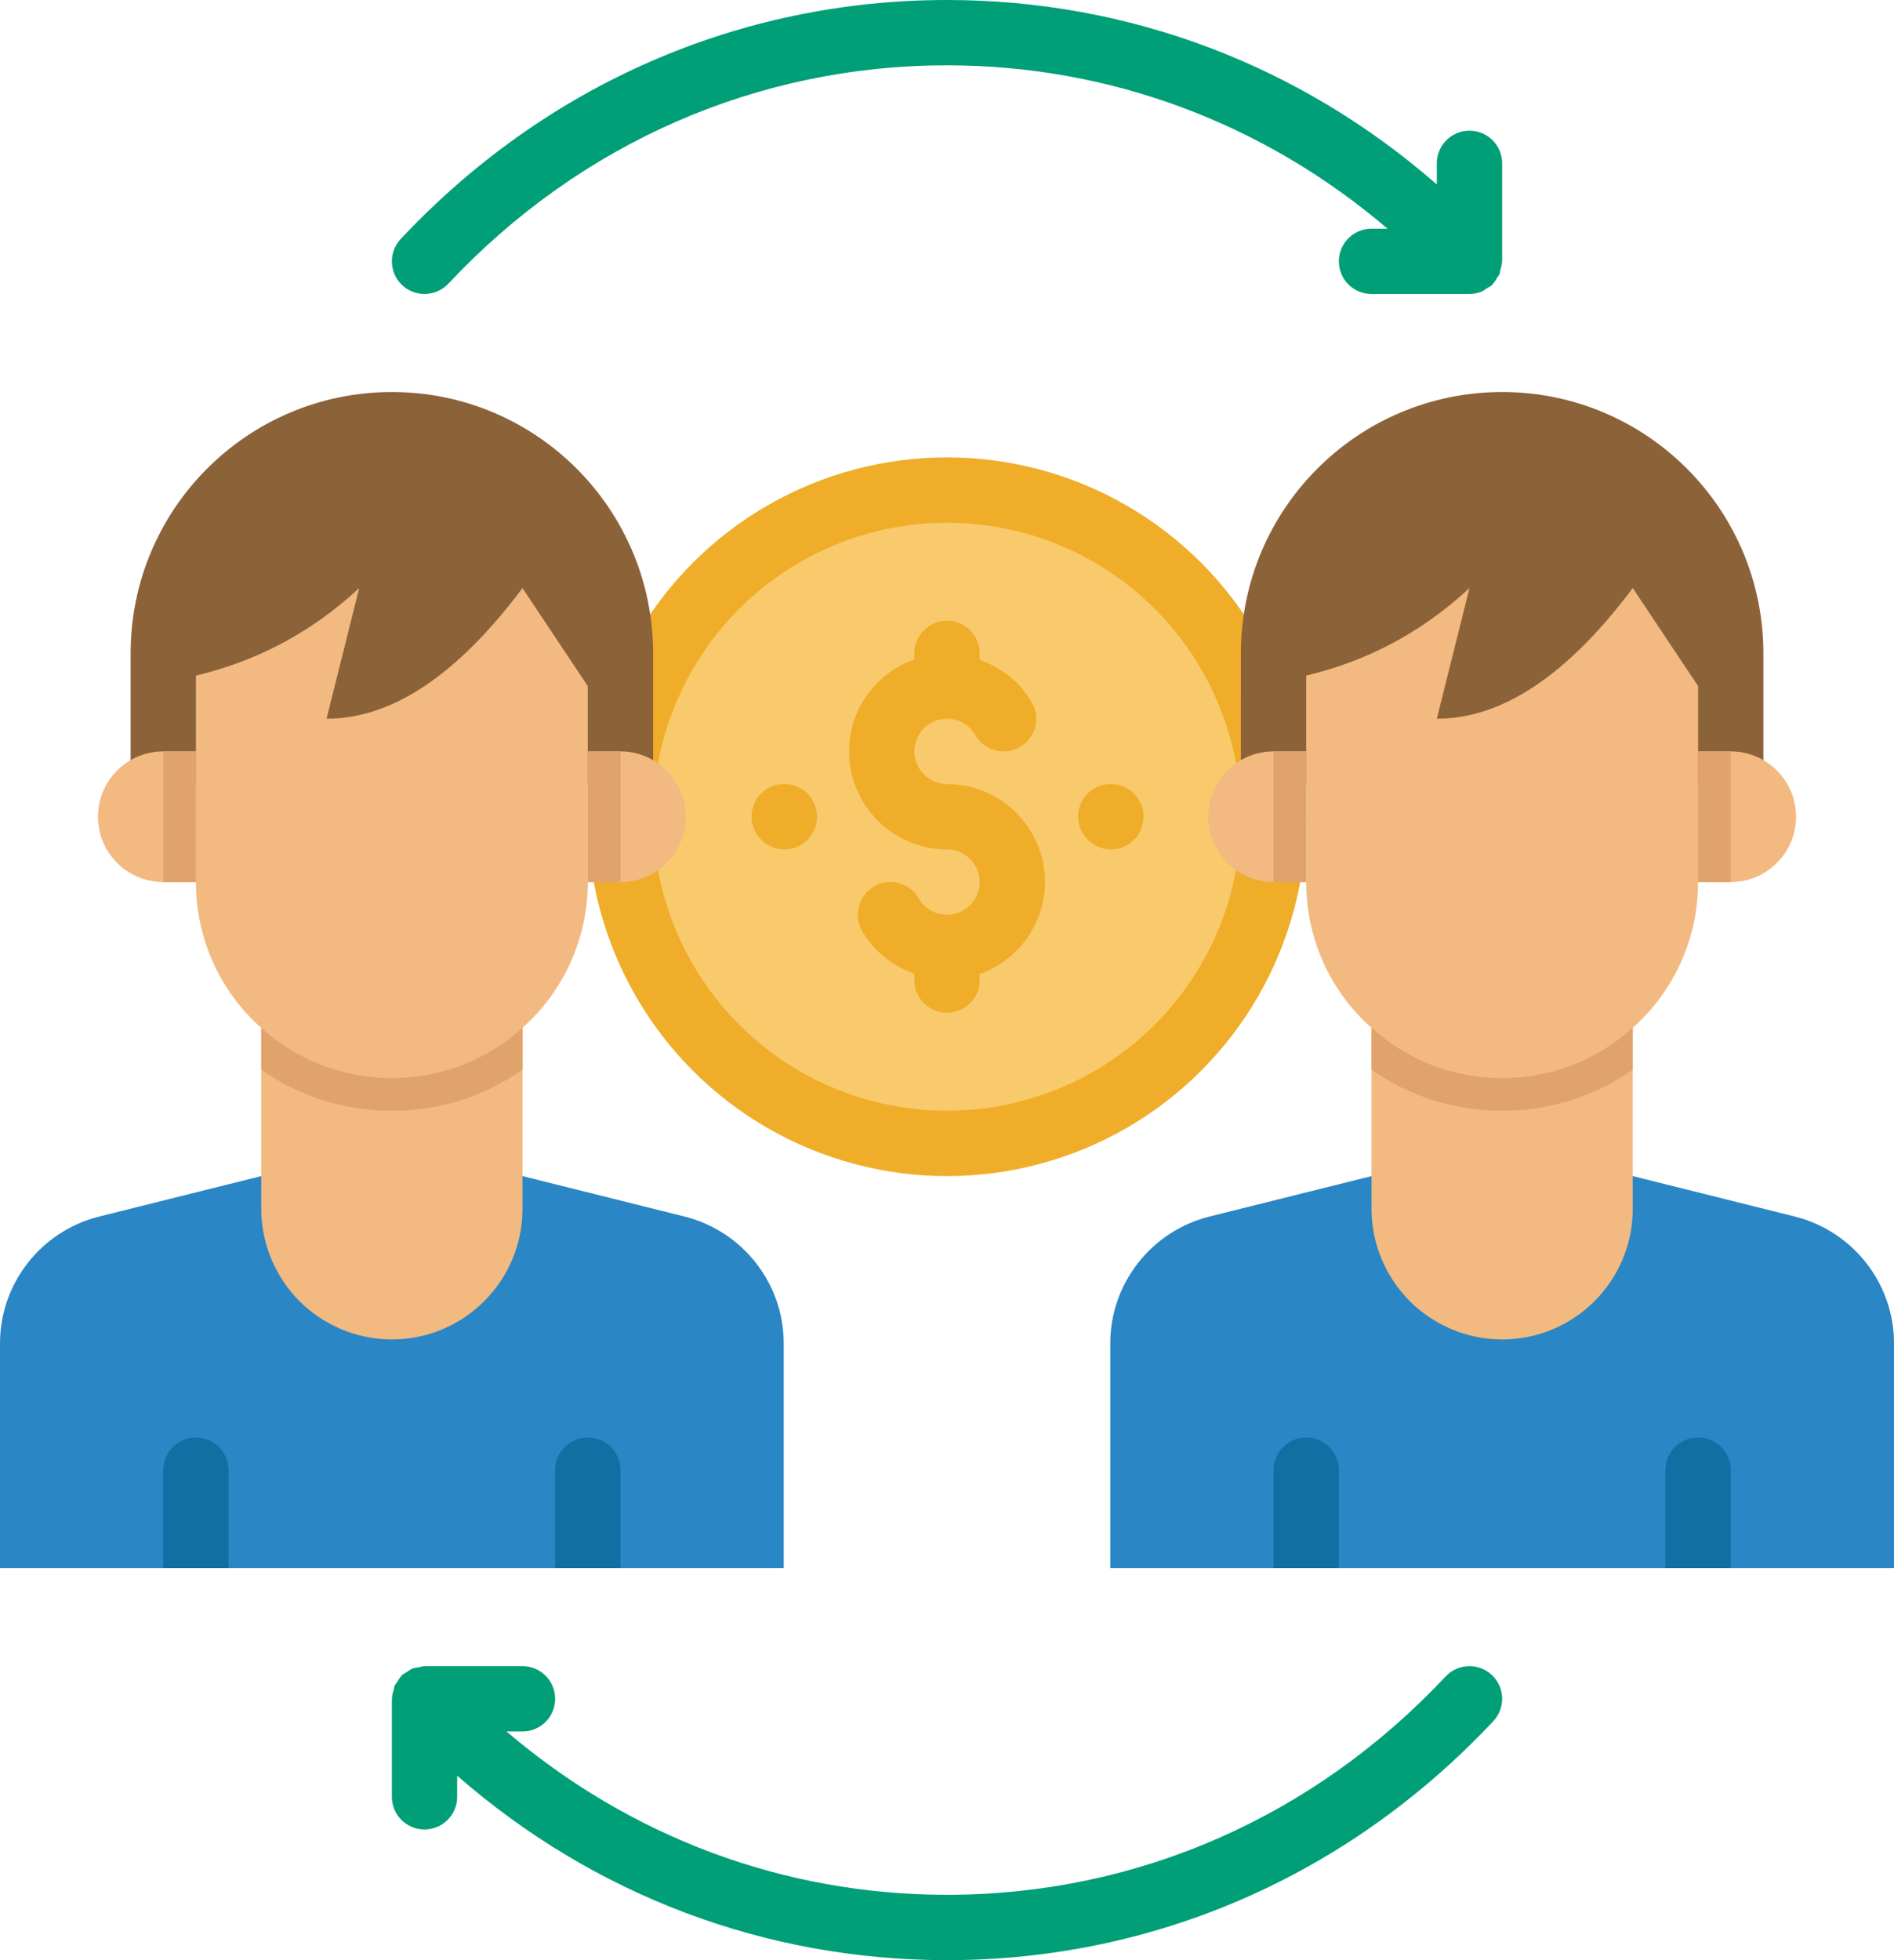 <?xml version="1.0" encoding="UTF-8"?><svg xmlns="http://www.w3.org/2000/svg" xmlns:xlink="http://www.w3.org/1999/xlink" height="480.0" preserveAspectRatio="xMidYMid meet" version="1.0" viewBox="24.0 16.0 464.0 480.0" width="464.0" zoomAndPan="magnify"><g id="change1_1"><circle cx="256" cy="216" fill="#efad29" r="88"/></g><g id="change2_1"><circle cx="256" cy="216" fill="#f9ca6b" r="72"/></g><g id="change3_1"><path d="M216,344.96v55.04H24v-55.04c0-14.64,10-27.44,24.24-31.04l39.76-9.92h64l39.76,9.92c14.24,3.6,24.24,16.4,24.24,31.04Z" fill="#2a86c5"/></g><g id="change4_1"><path d="M152,267.68v44.32c0,17.68-14.32,32-32,32-8.8,0-16.8-3.6-22.64-9.36-5.76-5.84-9.36-13.84-9.36-22.64v-44.32c8.48,7.68,19.68,12.32,32,12.32s23.52-4.64,32-12.32Z" fill="#f2b981"/></g><g id="change5_1"><path d="M120,272c-13.04,0-24.72-6.32-32-16v21.92c9.04,6.4,20.08,10.08,32,10.08s22.96-3.68,32-10.08v-21.92c-7.28,9.68-18.96,16-32,16Z" fill="#e0a36c"/></g><g id="change6_1"><path d="M55.997,207.993l.004-31.994c0-35.347,28.654-64.001,64-64.001h0c35.346,0,64,28.654,64,64.001v32" fill="#8c6239"/></g><g id="change7_1"><path d="M80,376v24h-16v-24c0-4.4,3.6-8,8-8s8,3.6,8,8Z" fill="#116fa3"/></g><g id="change7_2"><path d="M176,376v24h-16v-24c0-4.4,3.6-8,8-8s8,3.6,8,8Z" fill="#116fa3"/></g><g id="change4_2"><path d="M168,184v48c0,14.16-6.16,26.96-16,35.68-8.48,7.68-19.68,12.32-32,12.32s-23.52-4.64-32-12.32c-.64-.56-1.28-1.12-1.92-1.76-8.72-8.64-14.08-20.64-14.08-33.92v-50.56c14.32-3.44,27.76-10.08,40-21.44l-8,32c16,0,32-10.64,48-32l16,24Z" fill="#f2b981"/></g><g id="change4_3"><path d="M64.001,199.998h8v32h-8c-8.831,0-16-7.169-16-16h0c0-8.831,7.169-16,16-16Z" fill="#f2b981"/></g><g id="change4_4"><path d="M184.001,199.998h8v32h-8c-8.831,0-16-7.169-16-16h0c0-8.831,7.169-16,16-16Z" fill="#f2b981" transform="rotate(180 180.001 215.999)"/></g><g id="change1_2"><path d="M216.158,223.998c-4.414,0-8.039-3.582-8.039-8s3.547-8,7.961-8h.078c4.422,0,8,3.582,8,8s-3.578,8-8,8Z" fill="#efad29"/></g><g id="change1_3"><path d="M296.158,223.998c-4.414,0-8.039-3.582-8.039-8s3.547-8,7.961-8h.078c4.422,0,8,3.582,8,8s-3.578,8-8,8Z" fill="#efad29"/></g><g id="change1_4"><path d="M280,232c0-13.234-10.766-24-24-24-4.414,0-8-3.586-8-8s3.586-8,8-8c2.852,0,5.508,1.531,6.938,4.008,2.195,3.82,7.078,5.141,10.93,2.914,3.82-2.211,5.133-7.102,2.914-10.93-2.879-4.984-7.503-8.539-12.781-10.43v-1.57c0-4.422-3.578-8-8-8s-8,3.578-8,8v1.482c-9.292,3.313-16,12.11-16,22.526,0,13.234,10.766,24,24,24,4.414,0,8,3.586,8,8s-3.576,7.985-7.98,7.996c-.007,0-.013-.004-.02-.004-.008,0-.015,.005-.023,.005-2.843-.009-5.488-1.535-6.914-4.005-2.203-3.828-7.094-5.156-10.93-2.914-3.82,2.211-5.133,7.102-2.914,10.93,2.879,4.984,7.503,8.539,12.781,10.43v1.562c0,4.422,3.578,8,8,8s8-3.578,8-8v-1.474c9.292-3.313,16-12.11,16-22.526Z" fill="#efad29"/></g><g id="change8_1"><path d="M392,56c0-4.422-3.578-8-8-8s-8,3.578-8,8v5.172c-33.505-29.258-75.455-45.172-120-45.172-50.914,0-98.438,20.789-133.836,58.531-3.023,3.219-2.859,8.281,.367,11.305,3.203,3.008,8.273,2.852,11.305-.367,32.336-34.477,75.719-53.469,122.164-53.469,39.949,0,77.585,14.13,107.922,40h-3.922c-4.422,0-8,3.578-8,8s3.578,8,8,8h24c1.019,0,2.032-.215,2.994-.604,.494-.2,.885-.545,1.324-.834,.382-.25,.807-.403,1.151-.726,.03-.028,.039-.068,.068-.096,.513-.495,.867-1.116,1.234-1.733,.169-.286,.426-.525,.556-.825,.156-.358,.162-.774,.265-1.157,.167-.631,.373-1.25,.383-1.899,0-.044,.025-.081,.025-.125v-24Z" fill="#009f77"/></g><g id="change8_2"><path d="M389.477,426.164c-3.234-3.023-8.289-2.852-11.312,.359-32.344,34.484-75.727,53.477-122.164,53.477-39.94,0-77.572-14.129-107.913-40h3.913c4.422,0,8-3.578,8-8s-3.578-8-8-8h-24c-.455,0-.848,.186-1.282,.258-.555,.09-1.109,.123-1.639,.331-.594,.234-1.08,.621-1.595,.983-.313,.218-.674,.324-.961,.592-.033,.031-.043,.075-.075,.106-.47,.455-.783,1.033-1.13,1.591-.204,.331-.499,.613-.65,.965-.141,.325-.142,.704-.239,1.05-.185,.664-.394,1.317-.404,2.001,0,.043-.024,.079-.024,.122v24c0,4.422,3.578,8,8,8s8-3.578,8-8v-5.168c33.511,29.254,75.46,45.168,120,45.168,50.906,0,98.43-20.789,133.836-58.523,3.023-3.227,2.859-8.289-.359-11.312Z" fill="#009f77"/></g><g id="change5_2"><path d="M64 200H72V232H64z" fill="#e0a36c"/></g><g id="change5_3"><path d="M168 200H176V232H168z" fill="#e0a36c"/></g><g id="change3_2"><path d="M488,344.96v55.04h-192v-55.04c0-14.64,10-27.44,24.24-31.04l39.76-9.92h64l39.76,9.92c14.24,3.6,24.24,16.4,24.24,31.04Z" fill="#2a86c5"/></g><g id="change4_5"><path d="M424,267.68v44.32c0,17.68-14.32,32-32,32-8.8,0-16.8-3.6-22.64-9.36-5.76-5.84-9.36-13.84-9.36-22.64v-44.32c8.48,7.68,19.68,12.32,32,12.32s23.52-4.64,32-12.32Z" fill="#f2b981"/></g><g id="change5_4"><path d="M392,272c-13.04,0-24.72-6.32-32-16v21.92c9.04,6.4,20.08,10.08,32,10.08s22.96-3.68,32-10.08v-21.92c-7.28,9.68-18.96,16-32,16Z" fill="#e0a36c"/></g><g id="change6_2"><path d="M327.997,207.993l.004-31.994c0-35.347,28.654-64.001,64-64.001h0c35.346,0,64,28.654,64,64.001v32" fill="#8c6239"/></g><g id="change7_3"><path d="M352,376v24h-16v-24c0-4.4,3.6-8,8-8s8,3.6,8,8Z" fill="#116fa3"/></g><g id="change7_4"><path d="M448,376v24h-16v-24c0-4.4,3.6-8,8-8s8,3.6,8,8Z" fill="#116fa3"/></g><g id="change4_6"><path d="M440,184v48c0,14.16-6.16,26.96-16,35.68-8.48,7.68-19.68,12.32-32,12.32s-23.52-4.64-32-12.32c-.64-.56-1.28-1.12-1.92-1.76-8.72-8.64-14.08-20.64-14.08-33.92v-50.56c14.32-3.44,27.76-10.08,40-21.44l-8,32c16,0,32-10.64,48-32l16,24Z" fill="#f2b981"/></g><g id="change4_7"><path d="M336.001,199.998h8v32h-8c-8.831,0-16-7.169-16-16h0c0-8.831,7.169-16,16-16Z" fill="#f2b981"/></g><g id="change4_8"><path d="M456.001,199.998h8v32h-8c-8.831,0-16-7.169-16-16h0c0-8.831,7.169-16,16-16Z" fill="#f2b981" transform="rotate(180 452.002 215.999)"/></g><g id="change5_5"><path d="M336 200H344V232H336z" fill="#e0a36c"/></g><g id="change5_6"><path d="M440 200H448V232H440z" fill="#e0a36c"/></g></svg>
